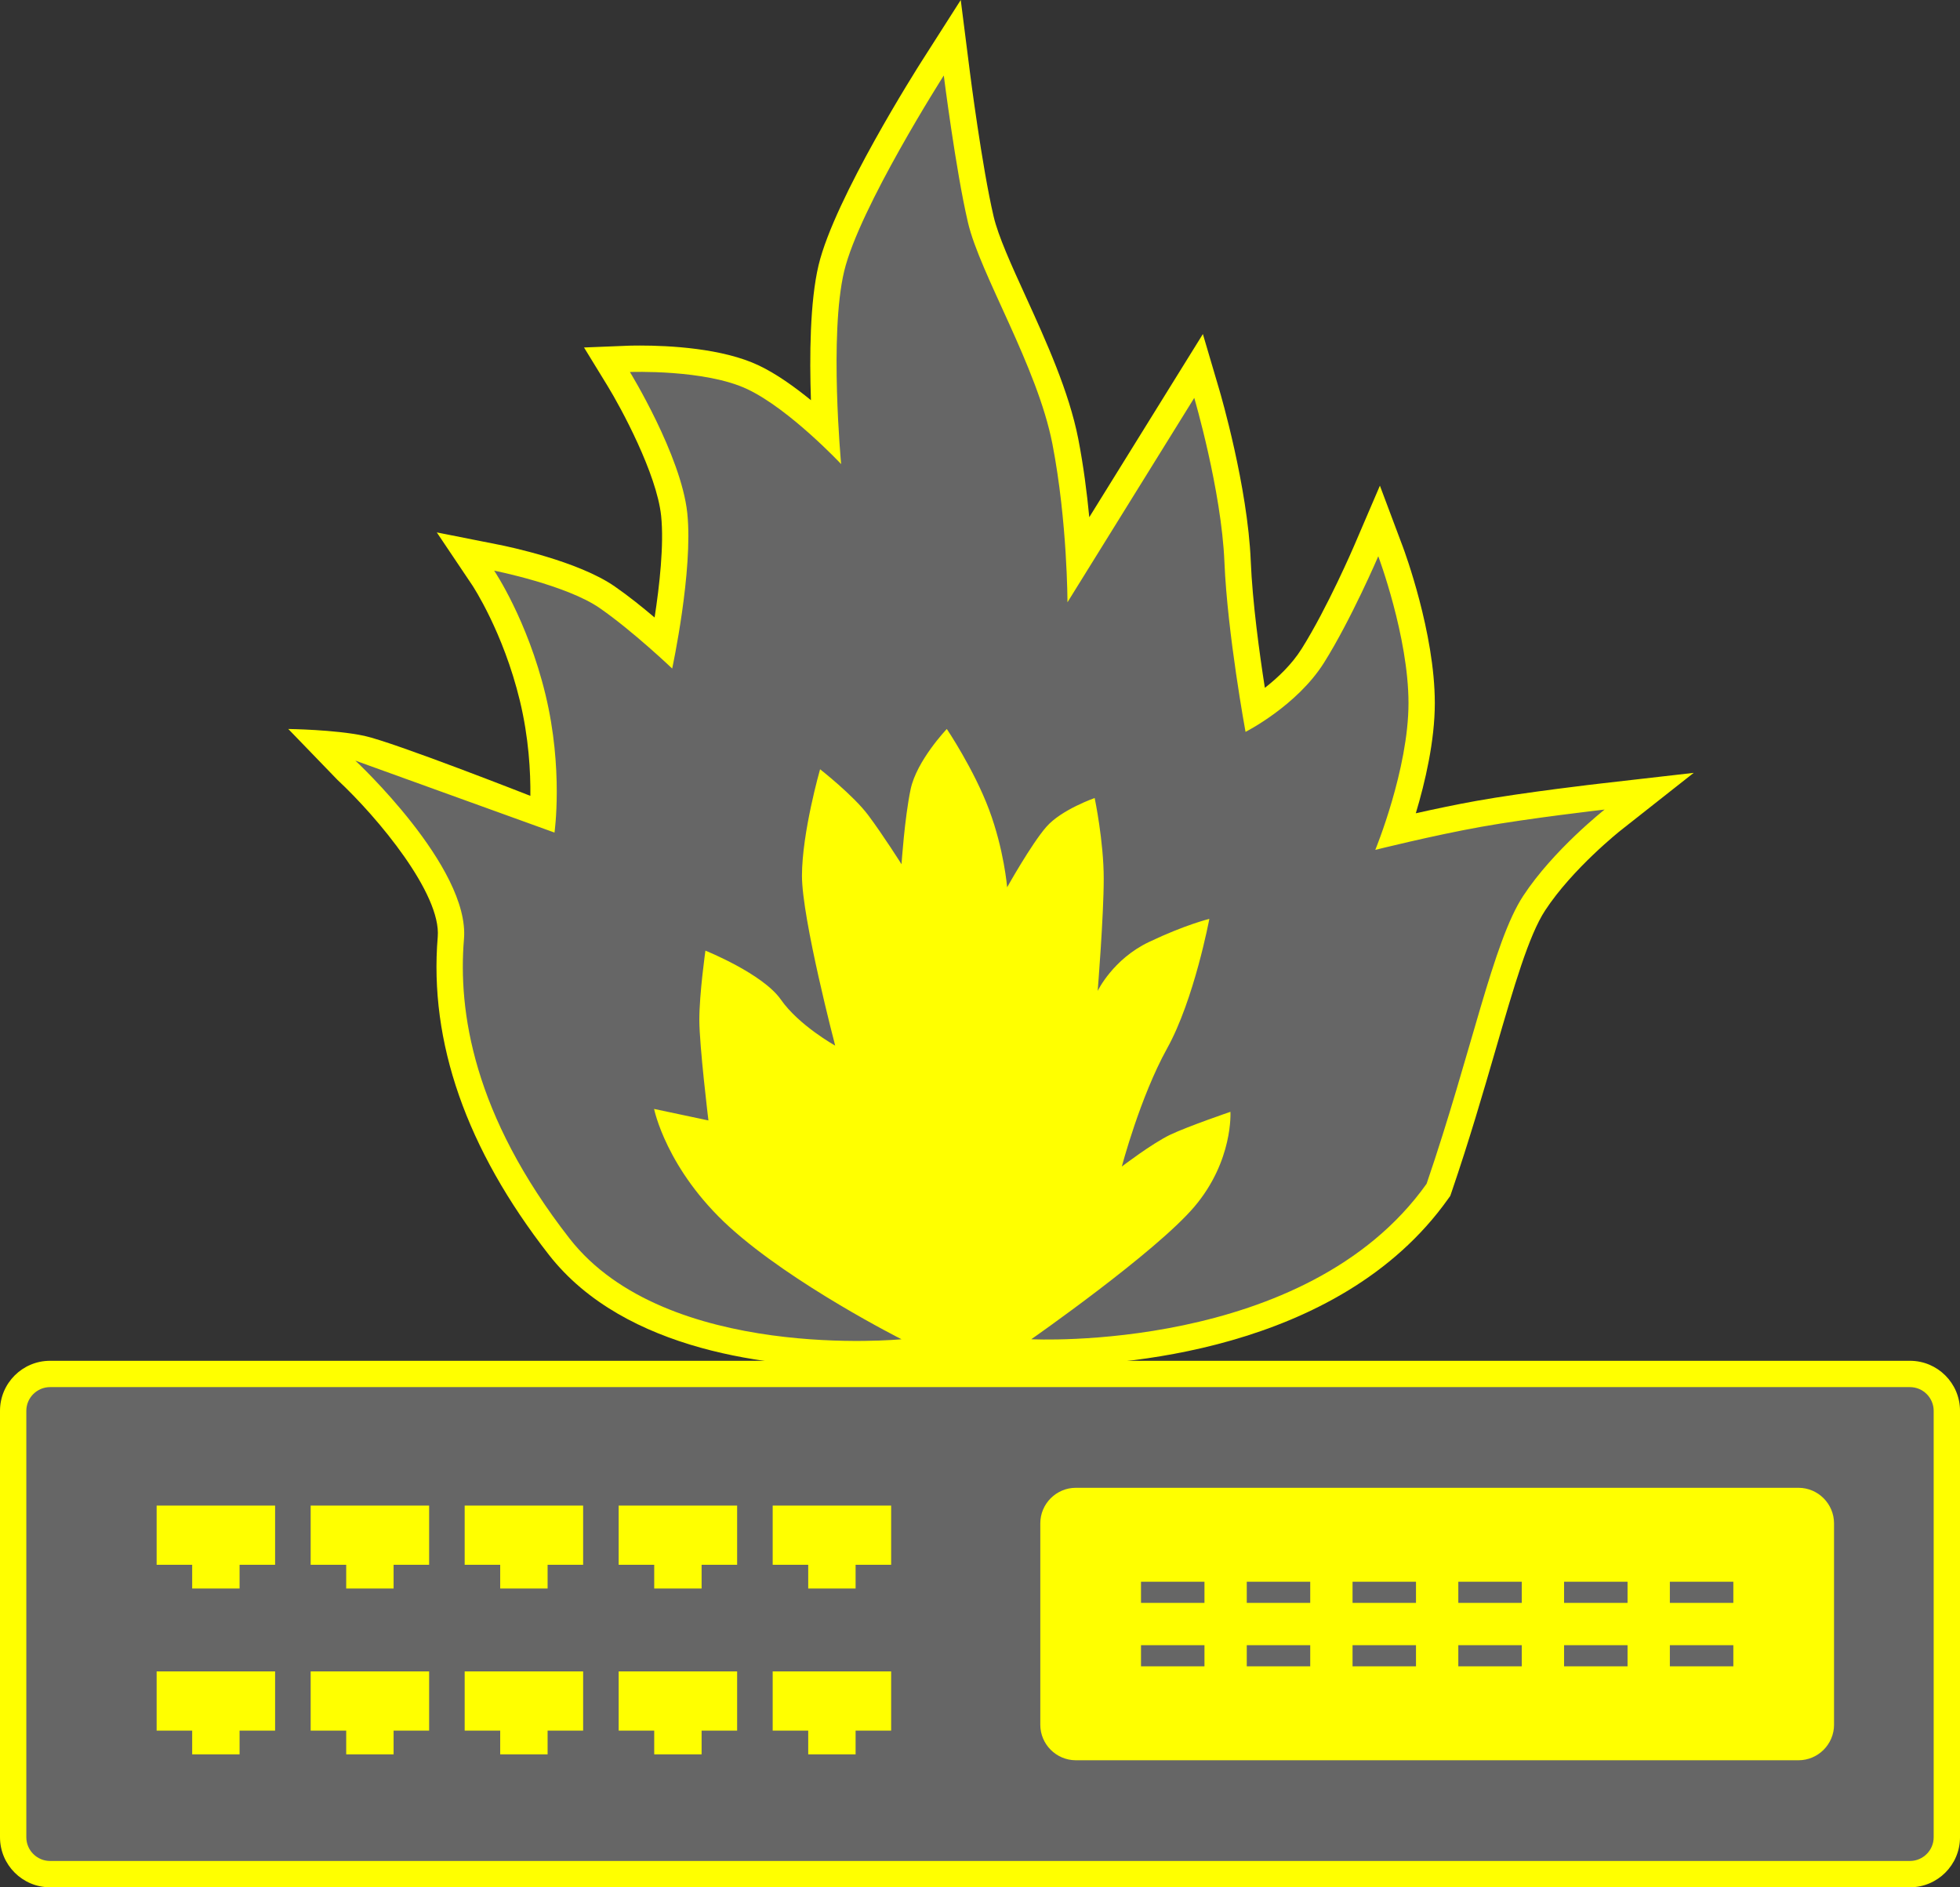 <?xml version="1.0" encoding="utf-8"?>
<!-- Generator: Adobe Illustrator 13.0.2, SVG Export Plug-In . SVG Version: 6.00 Build 14948)  -->
<!DOCTYPE svg PUBLIC "-//W3C//DTD SVG 1.1 Tiny//EN" "http://www.w3.org/Graphics/SVG/1.1/DTD/svg11-tiny.dtd">
<svg version="1.1" baseProfile="tiny" id="Layer_1" xmlns="http://www.w3.org/2000/svg" xmlns:xlink="http://www.w3.org/1999/xlink"
	 x="0px" y="0px" width="148.901px" height="143.384px" viewBox="0 0 148.901 143.384" xml:space="preserve">
<rect x="0" y="0" width="148.901" height="143.384" fill="#333333" stroke="none"/>
<g>
	<path fill="#FFFF00" d="M65.1,103.876c-6.249,0-17.601-1.111-23.406-8.551c-6.269-8.035-9.107-16.161-8.439-24.146
		c0.273-3.266-4.528-9.05-7.619-11.93L21.9,55.383c0,0,3.553,0.045,5.776,0.522s12.616,4.559,12.616,4.559
		c0.019-1.808-0.118-4.415-0.8-7.237c-1.264-5.223-3.586-8.721-3.609-8.758l-2.7-4.02l4.749,0.942
		c0.604,0.119,5.989,1.229,8.772,3.165c1.017,0.703,2.089,1.563,3.026,2.358c0.369-2.393,0.725-5.53,0.496-7.729
		c-0.34-3.204-3.057-8.217-4.076-9.877L44.368,26.4l3.411-0.137c0,0,0.313-0.011,0.839-0.011c2.189,0,6.276,0.197,9.042,1.52
		c1.32,0.628,2.713,1.625,3.947,2.633c-0.113-3.293-0.081-7.482,0.579-10.255c1.211-5.083,7.558-15.067,7.828-15.49L72.988,0
		l0.696,5.485c0.009,0.072,0.912,7.161,1.799,10.949c0.348,1.501,1.36,3.725,2.435,6.078c1.547,3.395,3.298,7.241,3.999,10.837
		c0.397,2.048,0.66,4.109,0.835,5.946l6.275-10.12l2.356-3.796l1.263,4.284c0.087,0.298,2.136,7.304,2.373,12.947
		c0.13,3.148,0.662,7.024,1.072,9.647c0.974-0.76,2.046-1.772,2.798-2.971c1.954-3.104,3.96-7.767,3.979-7.813l1.963-4.575
		l1.749,4.66c0.099,0.266,2.423,6.521,2.423,11.857c0,2.884-0.741,6.034-1.444,8.373c1.405-0.314,3.05-0.662,4.593-0.939
		c3.688-0.66,9.289-1.306,9.526-1.331l6.993-0.801l-5.53,4.359c-0.036,0.027-3.674,2.913-5.754,6.09
		c-1.241,1.891-2.356,5.729-3.766,10.586c-0.938,3.228-2,6.885-3.35,10.832l-0.094,0.273l-0.169,0.236
		c-8.356,11.759-25.414,12.673-30.442,12.673c-0.696,0-1.143-0.017-1.279-0.023H68.59C68.246,103.775,66.961,103.876,65.1,103.876
		L65.1,103.876z"/>
	<path fill="#FFFF00" d="M145.101,143.384H3.801c-2.096,0-3.801-1.705-3.801-3.8v-32.4c0-2.095,1.705-3.8,3.801-3.8h141.3
		c2.096,0,3.801,1.705,3.801,3.8v32.4C148.901,141.679,147.196,143.384,145.101,143.384L145.101,143.384z"/>
	<path fill="#666666" d="M145.101,105.384H3.801c-0.99,0-1.801,0.81-1.801,1.8v32.4c0,0.989,0.811,1.8,1.801,1.8h141.3
		c0.989,0,1.8-0.811,1.8-1.8v-32.4C146.9,106.193,146.09,105.384,145.101,105.384z M20.9,131.483h-2.699v1.801h-3.601v-1.801h-2.7
		v-4.5h9V131.483z M20.9,118.884h-2.699v1.8h-3.601v-1.8h-2.7v-4.5h9V118.884z M32.601,131.483h-2.7v1.801h-3.6v-1.801h-2.7v-4.5h9
		V131.483z M32.601,118.884h-2.7v1.8h-3.6v-1.8h-2.7v-4.5h9V118.884z M44.301,131.483h-2.7v1.801H38v-1.801h-2.699v-4.5h9V131.483z
		 M44.301,118.884h-2.7v1.8H38v-1.8h-2.699v-4.5h9V118.884z M56,131.483h-2.699v1.801h-3.6v-1.801H47v-4.5h9V131.483z M56,118.884
		h-2.699v1.8h-3.6v-1.8H47v-4.5h9V118.884z M67.701,131.483H65v1.801h-3.6v-1.801h-2.699v-4.5h9V131.483z M67.701,118.884H65v1.8
		h-3.6v-1.8h-2.699v-4.5h9V118.884z M139.332,131.034c0,1.485-1.215,2.699-2.701,2.699H81.731c-1.485,0-2.7-1.214-2.7-2.699v-15.3
		c0-1.486,1.215-2.701,2.7-2.701h54.899c1.486,0,2.701,1.215,2.701,2.701V131.034z"/>
	<g>
		<rect x="86.682" y="120.17" fill="#666666" width="4.821" height="1.606"/>
		<rect x="86.682" y="124.991" fill="#666666" width="4.821" height="1.606"/>
		<rect x="94.717" y="120.17" fill="#666666" width="4.821" height="1.606"/>
		<rect x="94.717" y="124.991" fill="#666666" width="4.821" height="1.606"/>
		<rect x="102.753" y="120.17" fill="#666666" width="4.819" height="1.606"/>
		<rect x="102.753" y="124.991" fill="#666666" width="4.819" height="1.606"/>
		<rect x="110.788" y="120.17" fill="#666666" width="4.821" height="1.606"/>
		<rect x="110.788" y="124.991" fill="#666666" width="4.821" height="1.606"/>
		<rect x="118.822" y="120.17" fill="#666666" width="4.822" height="1.606"/>
		<rect x="118.822" y="124.991" fill="#666666" width="4.822" height="1.606"/>
		<rect x="126.859" y="120.17" fill="#666666" width="4.822" height="1.606"/>
		<rect x="126.859" y="124.991" fill="#666666" width="4.822" height="1.606"/>
	</g>
	<g>
		<path fill="#666666" d="M68.488,101.747c0,0-17.88,1.753-25.218-7.651c-7.335-9.406-8.479-17.284-8.022-22.75
			c0.459-5.464-8.251-13.559-8.251-13.559l15.128,5.466c0,0,0.688-4.808-0.688-10.496c-1.376-5.683-3.896-9.404-3.896-9.404
			s5.5,1.094,8.022,2.847c2.523,1.749,5.503,4.591,5.503,4.591s1.604-7.438,1.147-11.81c-0.463-4.374-4.358-10.718-4.358-10.718
			s5.734-0.219,8.941,1.313c3.208,1.528,7.105,5.683,7.105,5.683s-0.918-9.837,0.229-14.646c1.147-4.814,7.569-14.877,7.569-14.877
			s0.913,7.219,1.833,11.152c0.915,3.938,5.271,10.938,6.42,16.844c1.143,5.905,1.143,12.026,1.143,12.026l9.632-15.528
			c0,0,2.063,7.001,2.292,12.464c0.229,5.47,1.604,12.909,1.604,12.909s3.897-1.973,5.959-5.25c2.063-3.279,4.126-8.092,4.126-8.092
			s2.295,6.121,2.295,11.156c0,5.027-2.522,11.151-2.522,11.151s4.354-1.09,8.025-1.749c3.667-0.659,9.397-1.314,9.397-1.314
			s-3.895,3.063-6.189,6.565c-2.296,3.499-3.898,11.81-7.336,21.866c-9.169,12.905-30.031,11.81-30.031,11.81
			s9.398-6.56,12.381-10.057c2.976-3.502,2.747-7.22,2.747-7.22s-3.207,1.093-4.583,1.745c-1.375,0.661-3.666,2.411-3.666,2.411
			s1.376-5.247,3.436-8.969c2.066-3.718,3.211-9.845,3.211-9.845s-1.833,0.442-4.587,1.757c-2.748,1.307-3.895,3.715-3.895,3.715
			s0.459-5.688,0.459-8.529c0-2.844-0.688-6.125-0.688-6.125s-2.523,0.875-3.671,2.189c-1.145,1.311-2.979,4.593-2.979,4.593
			s-0.229-2.844-1.376-5.907c-1.147-3.061-3.207-6.121-3.207-6.121s-2.295,2.402-2.752,4.592c-0.457,2.185-0.689,5.683-0.689,5.683
			s-1.376-2.18-2.521-3.715c-1.145-1.531-3.666-3.499-3.666-3.499s-1.376,4.808-1.376,8.095c0,3.273,2.523,12.899,2.523,12.899
			s-2.752-1.528-4.128-3.499c-1.375-1.967-5.729-3.716-5.729-3.716s-0.463,3.277-0.463,5.248c0,1.967,0.691,7.653,0.691,7.653
			l-4.128-0.875c0,0,0.917,4.593,5.73,8.972C60.239,97.593,68.488,101.747,68.488,101.747z"/>
	</g>
</g>
</svg>

